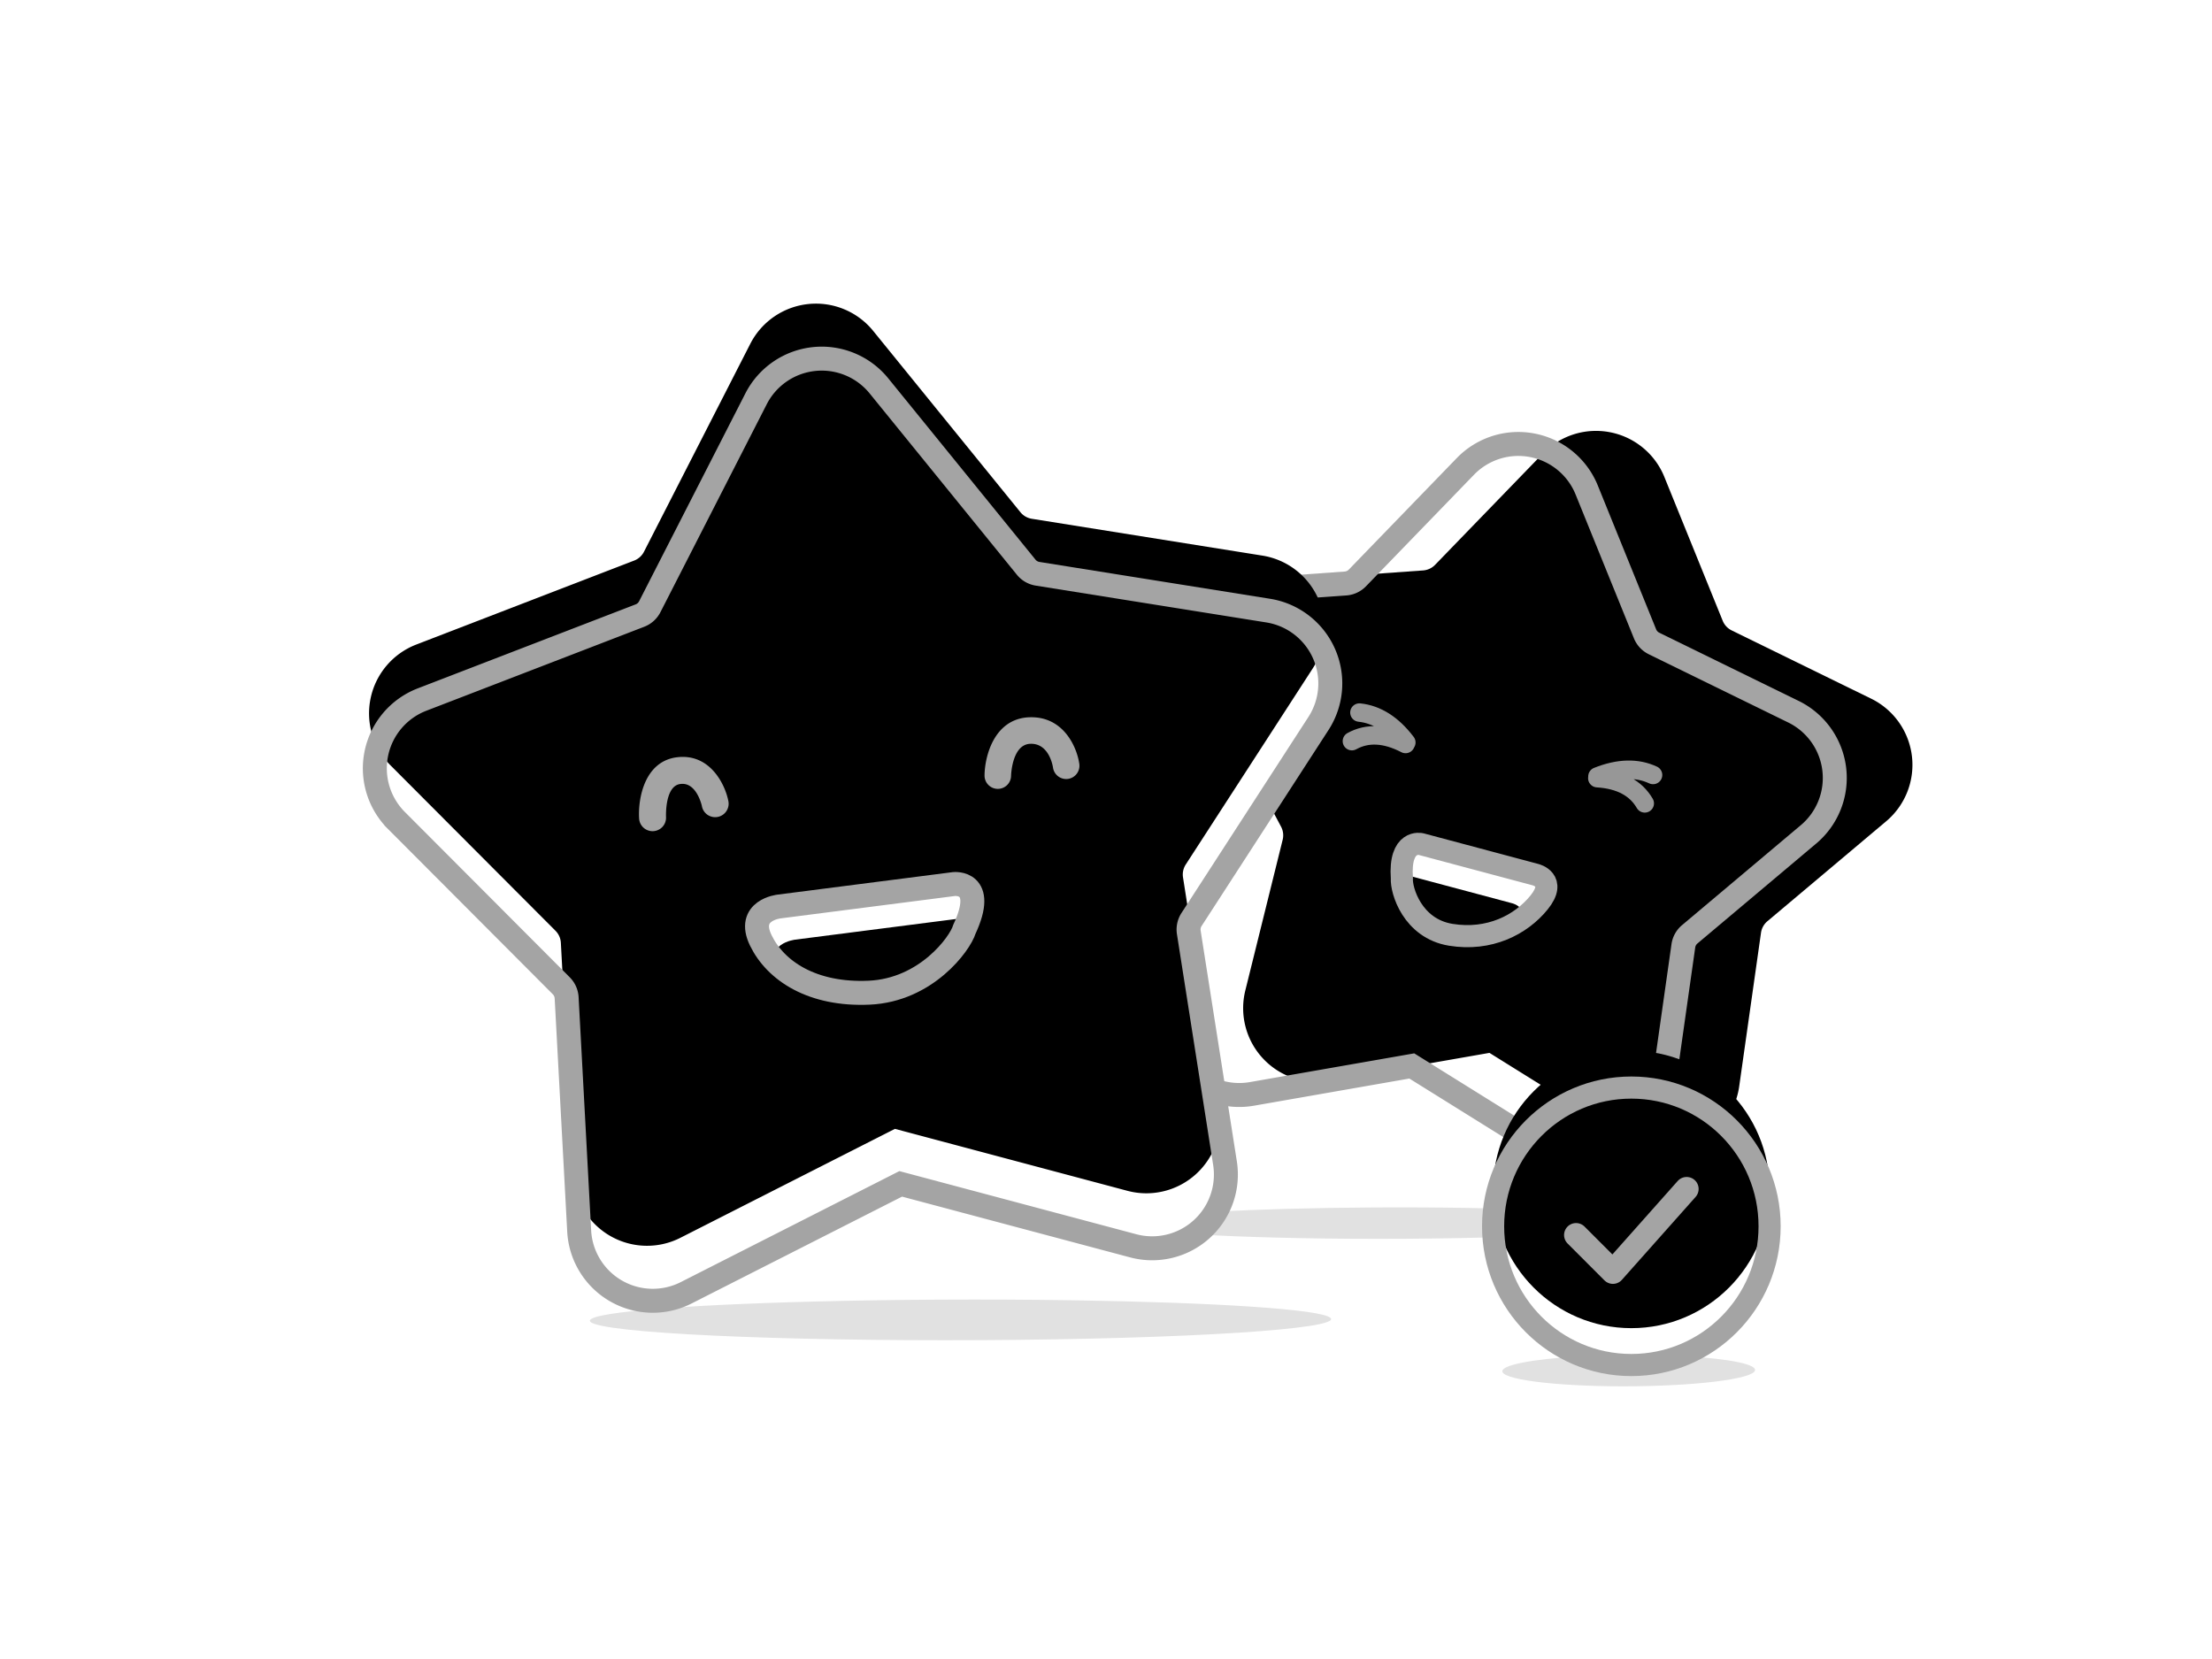 <svg xmlns="http://www.w3.org/2000/svg" xmlns:xlink="http://www.w3.org/1999/xlink" width="240" height="180" viewBox="0 0 240 180">
    <defs>
        <path id="a" d="M56.475 84.164L40.027 90.45a8 8 0 0 1-10.846-7.88l.858-16.822a2 2 0 0 0-.441-1.358L19.016 51.286a8 8 0 0 1 4.143-12.75l16.264-4.382a2 2 0 0 0 1.155-.84L49.771 19.2a8 8 0 0 1 13.407 0l9.193 14.114a2 2 0 0 0 1.156.84l16.264 4.381a8 8 0 0 1 4.142 12.751L83.351 64.391a2 2 0 0 0-.441 1.358l.858 16.822a8 8 0 0 1-10.846 7.88l-16.447-6.287z"/>
        <filter id="b" width="93.8%" height="90.5%" x="3.1%" y="1.4%" filterUnits="objectBoundingBox">
            <feOffset dy="-4" in="SourceAlpha" result="shadowOffsetInner1"/>
            <feComposite in="shadowOffsetInner1" in2="SourceAlpha" k2="-1" k3="1" operator="arithmetic" result="shadowInnerInner1"/>
            <feColorMatrix in="shadowInnerInner1" result="shadowMatrixInner1" values="0 0 0 0 0.882 0 0 0 0 0.882 0 0 0 0 0.882 0 0 0 1 0"/>
            <feOffset dx="8" dy="1" in="SourceAlpha" result="shadowOffsetInner2"/>
            <feComposite in="shadowOffsetInner2" in2="SourceAlpha" k2="-1" k3="1" operator="arithmetic" result="shadowInnerInner2"/>
            <feColorMatrix in="shadowInnerInner2" result="shadowMatrixInner2" values="0 0 0 0 0.882 0 0 0 0 0.882 0 0 0 0 0.882 0 0 0 1 0"/>
            <feMerge>
                <feMergeNode in="shadowMatrixInner1"/>
                <feMergeNode in="shadowMatrixInner2"/>
            </feMerge>
        </filter>
        <path id="c" d="M50.383 63.607l11.747-5.243s2.202-1.048 2.202 2.097c0 3.146-1.571 6.663-5.242 8.76-3.671 2.098-7.239-.371-7.973-1.42-2.937-3.145-.734-4.194-.734-4.194z"/>
        <filter id="d" width="143.5%" height="154%" x="-21.8%" y="-27%" filterUnits="objectBoundingBox">
            <feOffset dy="4" in="SourceAlpha" result="shadowOffsetInner1"/>
            <feComposite in="shadowOffsetInner1" in2="SourceAlpha" k2="-1" k3="1" operator="arithmetic" result="shadowInnerInner1"/>
            <feColorMatrix in="shadowInnerInner1" values="0 0 0 0 0.882 0 0 0 0 0.882 0 0 0 0 0.882 0 0 0 1 0"/>
        </filter>
        <path id="e" d="M66 101.643l-24.383 9.321a8 8 0 0 1-10.846-7.88l1.292-25.306a2 2 0 0 0-.442-1.359l-15.92-19.713a8 8 0 0 1 4.144-12.751l24.466-6.592a2 2 0 0 0 1.156-.84l13.83-21.232a8 8 0 0 1 13.406 0l13.83 21.233a2 2 0 0 0 1.156.84l24.466 6.59a8 8 0 0 1 4.143 12.752l-15.92 19.713a2 2 0 0 0-.44 1.359l1.29 25.306a8 8 0 0 1-10.845 7.88L66 101.643z"/>
        <filter id="f" width="92.4%" height="88.9%" x="3.8%" y="1.9%" filterUnits="objectBoundingBox">
            <feOffset dy="-6" in="SourceAlpha" result="shadowOffsetInner1"/>
            <feComposite in="shadowOffsetInner1" in2="SourceAlpha" k2="-1" k3="1" operator="arithmetic" result="shadowInnerInner1"/>
            <feColorMatrix in="shadowInnerInner1" values="0 0 0 0 0.882 0 0 0 0 0.882 0 0 0 0 0.882 0 0 0 1 0"/>
        </filter>
        <path id="g" d="M56.223 73.324l18.122-6.128s3.397-1.225 3.397 2.451c0 3.677-2.424 7.788-8.087 10.24-5.663 2.45-11.167-.435-12.3-1.66-4.53-3.677-1.132-4.903-1.132-4.903z"/>
        <filter id="h" width="129.1%" height="147.6%" x="-14.6%" y="-23.8%" filterUnits="objectBoundingBox">
            <feOffset dy="4" in="SourceAlpha" result="shadowOffsetInner1"/>
            <feComposite in="shadowOffsetInner1" in2="SourceAlpha" k2="-1" k3="1" operator="arithmetic" result="shadowInnerInner1"/>
            <feColorMatrix in="shadowInnerInner1" values="0 0 0 0 0.882 0 0 0 0 0.882 0 0 0 0 0.882 0 0 0 1 0"/>
        </filter>
        <ellipse id="i" cx="15" cy="15.052" rx="15" ry="15.052"/>
        <filter id="j" width="121.3%" height="121.3%" x="-10.7%" y="-10.6%" filterUnits="objectBoundingBox">
            <feOffset dy="-4" in="SourceAlpha" result="shadowOffsetInner1"/>
            <feComposite in="shadowOffsetInner1" in2="SourceAlpha" k2="-1" k3="1" operator="arithmetic" result="shadowInnerInner1"/>
            <feColorMatrix in="shadowInnerInner1" values="0 0 0 0 0.882 0 0 0 0 0.882 0 0 0 0 0.882 0 0 0 1 0"/>
        </filter>
    </defs>
    <g fill="none" fill-rule="evenodd">
        <path fill="#E1E1E1" d="M106.59 145.403c-22.192.12-41.224-.763-42.52-1.976-1.028-.959 9.29-1.833 24.553-2.218 4.11-.103 8.527-.174 13.209-.198 5.099-.027 10.047-.003 14.615.07 15.38.234 26.915.972 27.904 1.906 1.332 1.21-15.607 2.294-37.761 2.416M152.41 134.405c-15.845.093-29.435-.59-30.36-1.528-.734-.741 6.633-1.417 17.53-1.715 2.936-.08 6.09-.135 9.432-.154 3.641-.02 7.175-.002 10.436.055 10.981.18 19.218.751 19.924 1.474.951.936-11.143 1.774-26.962 1.868"/>
        <g transform="rotate(11 -58.692 602.064)">
            <use fill="#FFF" xlink:href="#a"/>
            <use fill="#000" filter="url(#b)" xlink:href="#a"/>
            <use stroke="#A4A4A4" stroke-width="2.6" xlink:href="#a"/>
        </g>
        <g transform="rotate(39 62.779 224.138)">
            <use fill="#FFF" xlink:href="#c"/>
            <use fill="#000" filter="url(#d)" xlink:href="#c"/>
            <use stroke="#A4A4A4" stroke-width="2.4" xlink:href="#c"/>
        </g>
        <g stroke="#979797" stroke-linecap="round" stroke-width="2">
            <path d="M173.319 84.245c2.293-.914 4.305-.967 6.037-.158M173.306 84.432c2.465.157 4.182 1.069 5.15 2.735"/>
        </g>
        <g stroke="#979797" stroke-linecap="round" stroke-width="2">
            <path d="M152.587 80.557c-1.494-1.965-3.192-3.046-5.093-3.245M152.502 80.724c-2.194-1.135-4.135-1.238-5.823-.31"/>
        </g>
        <g>
            <g transform="rotate(-6 337.595 -187.636)">
                <use fill="#FFF" xlink:href="#e"/>
                <use fill="#000" filter="url(#f)" xlink:href="#e"/>
                <use stroke="#A4A4A4" stroke-width="2.6" xlink:href="#e"/>
            </g>
            <g transform="scale(-1 1) rotate(26 -72.575 -261.31)">
                <use fill="#FFF" xlink:href="#g"/>
                <use fill="#000" filter="url(#h)" xlink:href="#g"/>
                <use stroke="#A4A4A4" stroke-width="2.6" xlink:href="#g"/>
            </g>
            <path fill="#A4A4A4" d="M70.854 90.181a1.46 1.46 0 0 1-1.51-1.366c-.133-2.113.555-6.223 4.12-6.654 3.539-.43 5.179 2.884 5.55 4.694a1.462 1.462 0 1 1-2.862.59c-.023-.1-.6-2.624-2.336-2.381-1.698.205-1.554 3.536-1.553 3.57a1.463 1.463 0 0 1-1.409 1.547M108.313 85.59l-.065.002a1.441 1.441 0 0 1-1.426-1.454c.02-2.112 1.057-6.15 4.827-6.313l.05-.001c3.69-.13 5.149 3.246 5.405 5.057a1.443 1.443 0 0 1-1.225 1.629 1.445 1.445 0 0 1-1.628-1.225c-.04-.265-.465-2.652-2.457-2.583h-.02c-1.984.086-2.073 3.43-2.073 3.463a1.44 1.44 0 0 1-1.388 1.426"/>
        </g>
        <g>
            <path fill="#E1E1E1" d="M177.523 150.405c-7.567.093-14.057-.59-14.499-1.528-.35-.741 3.168-1.417 8.372-1.715 1.402-.08 2.908-.135 4.504-.154 1.74-.02 3.427-.002 4.984.055 5.245.18 9.178.751 9.515 1.474.455.936-5.321 1.774-12.876 1.868"/>
            <g transform="translate(162 118)">
                <use fill="#FFF" xlink:href="#i"/>
                <use fill="#000" filter="url(#j)" xlink:href="#i"/>
                <use stroke="#A4A4A4" stroke-width="2.4" xlink:href="#i"/>
            </g>
            <path stroke="#A4A4A4" stroke-linecap="round" stroke-width="2.6" d="M175 138l8-9M171 134l4 4"/>
        </g>
    </g>
</svg>
